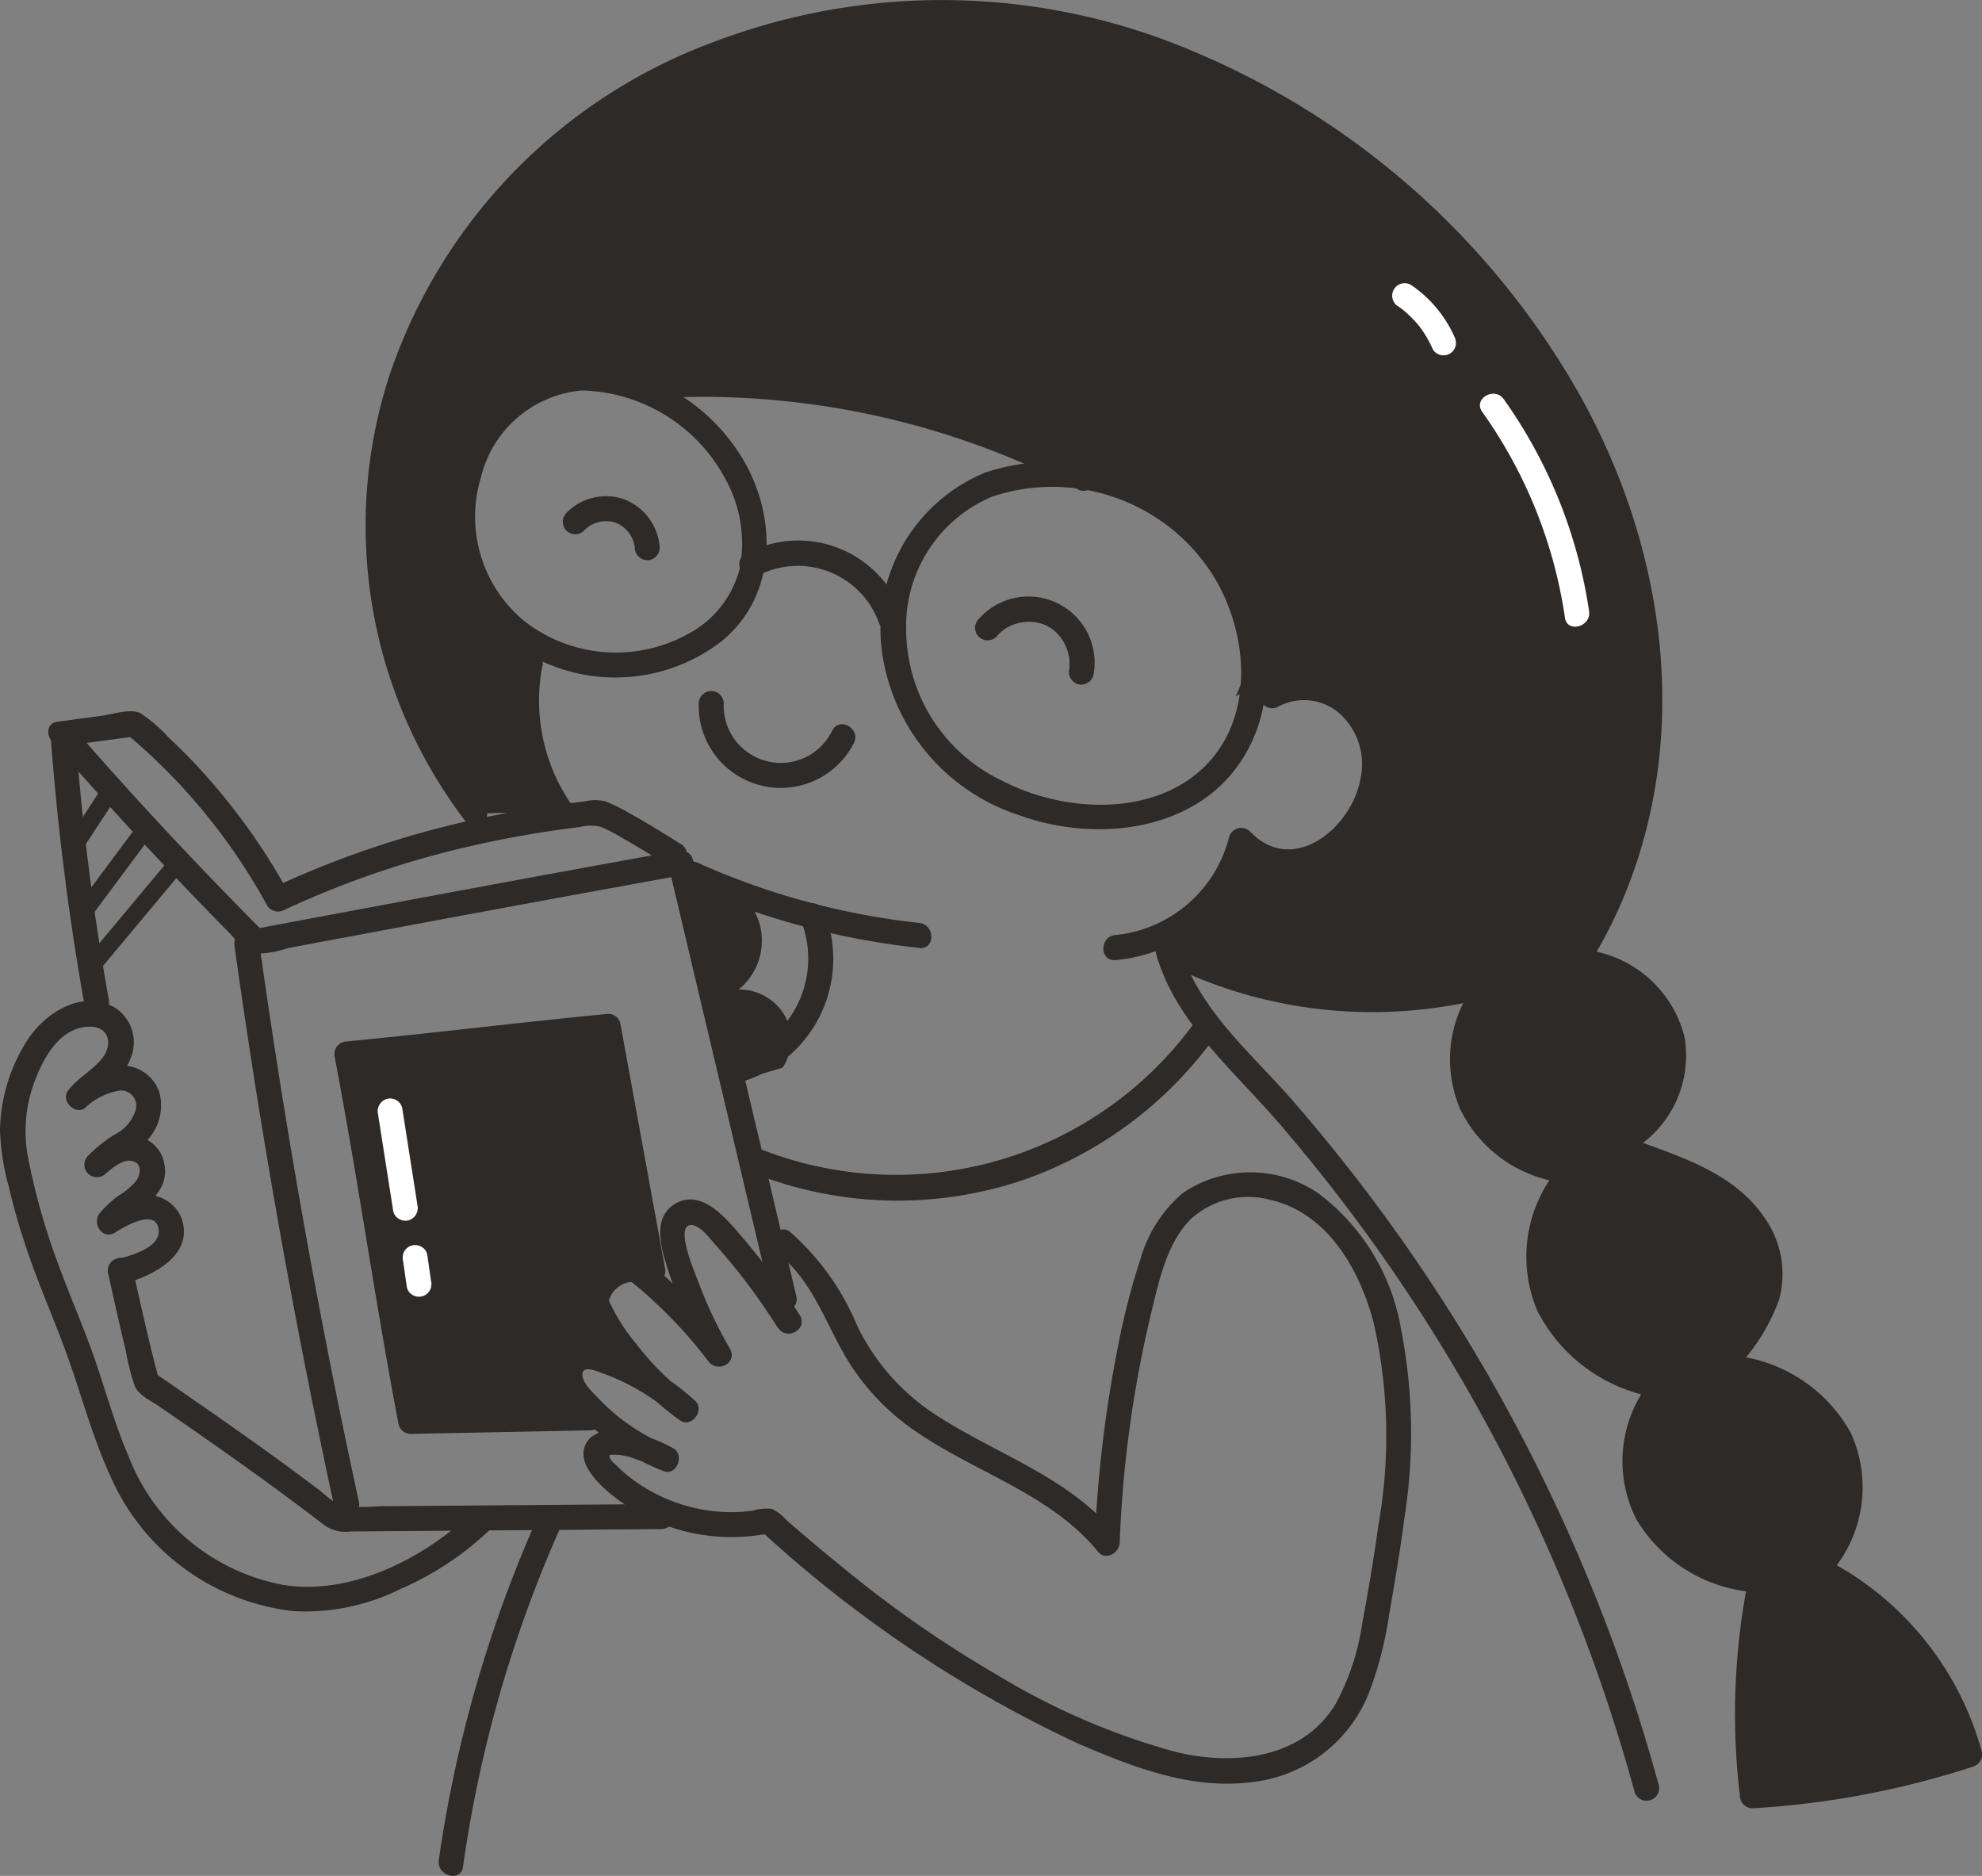 <svg id="Group_818" data-name="Group 818" xmlns="http://www.w3.org/2000/svg" xmlns:xlink="http://www.w3.org/1999/xlink" width="81.876" height="77.484" viewBox="0 0 81.876 77.484">
    <rect x="0" y="0" width="81.876" height="77.484" fill="#808080" stroke="none"/>
    <defs>
        <clipPath id="clip-path">
            <rect id="Rectangle_203" data-name="Rectangle 203" width="81.876" height="77.484" fill="none"/>
        </clipPath>
    </defs>
    <g id="Group_817" data-name="Group 817" clip-path="url(#clip-path)">
        <path id="Path_1813" data-name="Path 1813" d="M119.368,36.706c-5.161-6.32-5.23-16.04-.762-22.867S131.488,3.217,139.639,3.6s15.878,4.645,21.21,10.822a28.6,28.6,0,0,1,6.725,13.618,20.876,20.876,0,0,1-2.748,14.769,4.245,4.245,0,0,1,3.989,3.25A4,4,0,0,1,166.4,50.4a23.284,23.284,0,0,1,4.428,1.918,4.271,4.271,0,0,1,2.024,3.532c-.065,1.451-1.1,2.652-2.087,3.717a5.705,5.705,0,0,1,4.959,2.953A4.845,4.845,0,0,1,174.8,67.9a12.044,12.044,0,0,1,6.293,7.667,34.831,34.831,0,0,1-8.975,1.7,27.463,27.463,0,0,1,.351-8.914,5.7,5.7,0,0,1-4.7-2.77,4.76,4.76,0,0,1,.638-5.245,6.149,6.149,0,0,1-4.773-3.479,5.169,5.169,0,0,1,1.056-5.4,4.891,4.891,0,0,1-4.206-2.839,4.672,4.672,0,0,1,.852-4.9c-4.484,1.329-9.3.668-14-1.391a8.173,8.173,0,0,0,3.79-4.386,3.663,3.663,0,0,0,4.817-5.356c-1.032-1.343-3.061-1.8-5.17-.74,1.04-2.08.17-4.73-1.517-6.331a12.657,12.657,0,0,0-6.4-2.816,27.477,27.477,0,0,0-16.858-3.837,6.093,6.093,0,0,0-6.882,3.611,5.9,5.9,0,0,0,2.747,7.2,7.342,7.342,0,0,0,1.335,7.167,19.843,19.843,0,0,0-3.827-.137" transform="translate(-99.727 -3.088)" fill="#2d2a28"/>
        <path id="Path_1814" data-name="Path 1814" d="M209.528,267a2.719,2.719,0,0,1,1.85,2.018,2.606,2.606,0,0,1-.912,2.539,2.154,2.154,0,0,1,1.913,1.085,2.043,2.043,0,0,1-.1,2.142l-1.946.576a43.589,43.589,0,0,1-2.154-8.5c.539.188,1.079.376,1.346.136" transform="translate(-179.956 -230.682)" fill="#2d2a28"/>
        <path id="Path_1815" data-name="Path 1815" d="M118.781,324.65a93.706,93.706,0,0,0-1.454-10.49,45.31,45.31,0,0,0-10.849,1.088l2.535,13.876a1.331,1.331,0,0,0,1.714,1.315c1.94-.052,3.881-.1,5.827-.291a5.378,5.378,0,0,1-.738-2.767l2.835,1.018a5.926,5.926,0,0,1-1.261-1.41,2.006,2.006,0,0,1-.16-1.82,1.079,1.079,0,0,1,1.549-.52" transform="translate(-92.041 -271.556)" fill="#2d2a28"/>
        <path id="Path_1816" data-name="Path 1816" d="M454.4,129.187a19.551,19.551,0,0,0-3.419-8.5c-.386-.542.509-1.059.892-.521a20.213,20.213,0,0,1,3.523,8.747c.1.65-.9.931-1,.275" transform="translate(-389.752 -103.676)" fill="#fff"/>
        <path id="Path_1817" data-name="Path 1817" d="M425.832,88.96a4.622,4.622,0,0,0-.29-.559q-.078-.128-.164-.25c-.03-.043-.062-.085-.093-.127s.082.1.013.017l-.05-.061a4.594,4.594,0,0,0-.422-.447q-.116-.107-.238-.206l-.049-.039c.1.089.043.033.017.014-.046-.035-.094-.068-.141-.1a.516.516,0,0,1,.521-.892,5.1,5.1,0,0,1,1.789,2.131.564.564,0,0,1,.052.4.517.517,0,0,1-.944.123" transform="translate(-366.648 -74.542)" fill="#fff"/>
        <path id="Path_1818" data-name="Path 1818" d="M116.1,335.038l.63,4.018a.533.533,0,0,1-.361.635.52.52,0,0,1-.635-.361l-.63-4.018a.533.533,0,0,1,.361-.635.52.52,0,0,1,.635.361" transform="translate(-99.487 -289.287)" fill="#fff"/>
        <path id="Path_1819" data-name="Path 1819" d="M123.694,379.695l.157,1.1a.391.391,0,0,1,.009.206.384.384,0,0,1-.061.192.516.516,0,0,1-.707.185.5.5,0,0,1-.237-.309l-.157-1.1a.393.393,0,0,1-.009-.206.384.384,0,0,1,.061-.192.516.516,0,0,1,.707-.185.5.5,0,0,1,.237.309" transform="translate(-106.046 -327.888)" fill="#fff"/>
        <path id="Path_1820" data-name="Path 1820" d="M22.885,240.942,21.734,242.7a.359.359,0,1,1-.62-.363l1.151-1.761a.359.359,0,1,1,.62.362" transform="translate(-18.207 -207.806)" fill="#2d2a28"/>
        <path id="Path_1821" data-name="Path 1821" d="M26.82,250.509l-2.426,3.26a.37.37,0,0,1-.491.129.362.362,0,0,1-.129-.492l2.426-3.26a.37.37,0,0,1,.491-.129.362.362,0,0,1,.129.491" transform="translate(-20.505 -216.078)" fill="#2d2a28"/>
        <path id="Path_1822" data-name="Path 1822" d="M28.413,263.378l-3.39,4.06a.362.362,0,0,1-.508,0,.367.367,0,0,1,0-.508l3.39-4.06a.362.362,0,0,1,.508,0,.367.367,0,0,1,0,.508" transform="translate(-21.103 -227.139)" fill="#2d2a28"/>
        <path id="Path_1823" data-name="Path 1823" d="M20.322,326.69a12.644,12.644,0,0,1-3.774,2.527,8.843,8.843,0,0,1-4.417.916,9.39,9.39,0,0,1-7.56-5.553c-.725-1.571-1.169-3.245-1.746-4.871-.529-1.492-1.181-2.937-1.691-4.438-.3-.872-.558-1.757-.767-2.654A10.07,10.07,0,0,1,0,310.269a7.114,7.114,0,0,1,1.179-3.794c.749-1.1,2.283-2.05,3.6-1.248a1.7,1.7,0,0,1,.632,2.028c-.309.9-1.179,1.192-1.707,1.907l-.706-.706A3.246,3.246,0,0,1,5.1,307.6a1.622,1.622,0,0,1,1.491,1.134,2.1,2.1,0,0,1-.425,1.854c-.5.615-1.287.9-1.815,1.492l-.73-.73A2.815,2.815,0,0,1,5.4,310.5a1.391,1.391,0,0,1,1.348.986c.425,1.473-1.128,2.03-1.886,2.932l-.626-.811a3.071,3.071,0,0,1,1.952-.655,1.525,1.525,0,0,1,1.317.968c.481,1.432-1,2.246-2.11,2.607-.634.206-.905-.791-.275-1,.494-.161,1.535-.467,1.431-1.179-.128-.873-1.453-.072-1.794.146-.523.334-.984-.385-.626-.811a4.466,4.466,0,0,1,.759-.707,2.762,2.762,0,0,0,.755-.64c.168-.271.222-.677-.146-.786-.418-.123-.865.289-1.152.529a.517.517,0,0,1-.73-.73,5.609,5.609,0,0,1,1.118-.9,1.687,1.687,0,0,0,.868-1.016.625.625,0,0,0-.666-.8,2.684,2.684,0,0,0-1.426.719c-.406.305-1.006-.3-.707-.706.4-.541,1.014-.834,1.42-1.353.444-.566.286-1.3-.507-1.3-1.161,0-1.842,1.14-2.219,2.088a5.8,5.8,0,0,0-.35,3.261,27.682,27.682,0,0,0,1.285,4.533c.46,1.256,1,2.479,1.444,3.742.476,1.369.858,2.776,1.429,4.11a8.534,8.534,0,0,0,6.35,5.314c2.817.491,5.975-1.13,7.93-3.075a.517.517,0,0,1,.73.73" transform="translate(0 -263.586)" fill="#2d2a28"/>
        <path id="Path_1824" data-name="Path 1824" d="M16.8,231.81a109.374,109.374,0,0,1-1.418-11.252.521.521,0,0,1,.881-.365c2.542,2.945,5.209,5.776,7.947,8.539l-.5-.133c5.854-1.1,11.709-2.193,17.57-3.251a.527.527,0,0,1,.635.361l4.273,18.032c.153.646-.843.922-1,.275l-4.273-18.032.635.361q-5.984,1.081-11.96,2.2l-2.97.555-1.43.268a4.077,4.077,0,0,1-1.485.227c-.349-.1-.68-.59-.921-.835q-.529-.539-1.055-1.081-.99-1.021-1.964-2.057-2.166-2.306-4.235-4.7l.882-.365a106.651,106.651,0,0,0,1.381,10.977c.105.65-.89.93-1,.275" transform="translate(-13.293 -190.208)" fill="#2d2a28"/>
        <path id="Path_1825" data-name="Path 1825" d="M178.758,363.53a26.212,26.212,0,0,0-1.67-2.358q-.441-.551-.911-1.077c-.208-.234-.719-.933-1.094-.8-.525.191.272,2.012.391,2.336a18.134,18.134,0,0,0,1.3,2.75c.34.593-.5,1.038-.892.521a18.274,18.274,0,0,0-2.27-2.491,10.359,10.359,0,0,0-1.285-1.058c-.389-.253-1.024-.471-.86.238a7.561,7.561,0,0,0,1.426,2.576,11.161,11.161,0,0,0,2.33,2.286l-.626.811a9.522,9.522,0,0,0-2.018-1.4,8.628,8.628,0,0,0-1.066-.463c-.254-.09-.86-.358-.83.087.023.337.429.707.64.929a8.709,8.709,0,0,0,.814.756,8.377,8.377,0,0,0,2.161,1.264l-.4.944a5.509,5.509,0,0,0-.992-.425,2.47,2.47,0,0,0-1-.19c-.359.1-.095-.049-.1.081s.246.326.323.4a5.6,5.6,0,0,0,.675.575,6.906,6.906,0,0,0,3.192,1.264,6.609,6.609,0,0,0,1.726-.007A2.077,2.077,0,0,1,178.5,371a1.89,1.89,0,0,1,.621.475c.9.783,1.818,1.554,2.753,2.3a47.263,47.263,0,0,0,6.008,4.127,28.822,28.822,0,0,0,7.315,3.143c2.372.576,5.216.3,6.6-1.978a10.027,10.027,0,0,0,1.109-3.378c.251-1.331.477-2.671.661-4.012a21.139,21.139,0,0,0-.216-8.443c-.592-2.164-1.9-4.452-4.25-4.994a3.513,3.513,0,0,0-3.291.8c-1.005,1.014-1.316,2.6-1.647,3.94a48.6,48.6,0,0,0-1.285,9.441c-.019.4-.579.735-.881.365-1.973-2.414-5.1-3.282-7.589-5.015a9.664,9.664,0,0,1-3.015-3.336c-.758-1.381-1.347-3.007-2.653-3.981-.527-.393-.012-1.29.521-.892a10.572,10.572,0,0,1,2.787,3.909,9.138,9.138,0,0,0,3.009,3.5c2.538,1.725,5.67,2.641,7.67,5.088l-.881.365a52.506,52.506,0,0,1,.957-8.1,29.27,29.27,0,0,1,.944-3.665,5.538,5.538,0,0,1,1.753-2.71,4.977,4.977,0,0,1,5.6.033,8.865,8.865,0,0,1,3.4,5.587,22.458,22.458,0,0,1,.139,7.828c-.172,1.33-.4,2.651-.628,3.972a15.367,15.367,0,0,1-.847,3.268,5.89,5.89,0,0,1-4.883,3.659c-2.5.313-4.956-.66-7.2-1.636a51.411,51.411,0,0,1-13.077-8.8l.5.133a7.894,7.894,0,0,1-6.457-1.449c-.654-.506-1.875-1.6-1.035-2.478a1.616,1.616,0,0,1,1.486-.258,6.209,6.209,0,0,1,1.929.689c.5.27.153,1.165-.4.944a9.765,9.765,0,0,1-3.036-1.9c-.654-.607-1.66-1.594-1.279-2.591.43-1.126,1.783-.678,2.6-.341a10.578,10.578,0,0,1,3.022,1.925c.429.385-.148,1.16-.626.811a12.574,12.574,0,0,1-2.966-3.025,11.389,11.389,0,0,1-1.06-1.9,2.037,2.037,0,0,1-.153-1.671c1.276-2.666,5.5,2.629,6.252,3.632l-.892.521a19.5,19.5,0,0,1-1.637-3.674c-.285-.877-.75-2.269.3-2.845,1.082-.6,2.084.643,2.7,1.358a28.053,28.053,0,0,1,2.411,3.264c.357.563-.537,1.082-.892.521" transform="translate(-146.625 -308.681)" fill="#2d2a28"/>
        <path id="Path_1826" data-name="Path 1826" d="M114.561,319.646l-1.851-10.138.5.379c-3.6.347-7.193.791-10.794,1.139l.5-.654c.961,5.045,1.679,10.133,2.639,15.178l-.5-.379,7.439-.148a.517.517,0,0,1,0,1.033l-7.439.148a.521.521,0,0,1-.5-.379c-.961-5.045-1.678-10.133-2.639-15.178a.527.527,0,0,1,.5-.654c3.6-.348,7.193-.792,10.794-1.139a.516.516,0,0,1,.5.379l1.851,10.138c.118.65-.877.928-1,.275" transform="translate(-88.087 -266.977)" fill="#2d2a28"/>
        <path id="Path_1827" data-name="Path 1827" d="M342.905,206.091a3.257,3.257,0,0,1,3.535.234,3.81,3.81,0,0,1,1.415,3.741,4.694,4.694,0,0,1-2.407,3.457,3.319,3.319,0,0,1-3.907-.66l.863-.228a6.456,6.456,0,0,1-5.7,4.809c-.662.055-.659-.978,0-1.033a5.4,5.4,0,0,0,4.7-4.051.521.521,0,0,1,.863-.228c1.782,1.875,4.216-.17,4.563-2.183a2.814,2.814,0,0,0-.914-2.734,2.243,2.243,0,0,0-2.493-.234.517.517,0,0,1-.521-.892" transform="translate(-290.628 -177.789)" fill="#2d2a28"/>
        <path id="Path_1828" data-name="Path 1828" d="M216.657,266a31.933,31.933,0,0,1-9.687-2.63c-.605-.272-.081-1.162.521-.892a30.363,30.363,0,0,0,9.166,2.49c.654.071.661,1.1,0,1.033" transform="translate(-178.676 -226.845)" fill="#2d2a28"/>
        <path id="Path_1829" data-name="Path 1829" d="M157.832,198.617a7.558,7.558,0,0,0,1.135,5.651c.369.555-.525,1.073-.892.521a8.61,8.61,0,0,1-1.239-6.447c.132-.651,1.127-.375,1,.275" transform="translate(-135.423 -171.129)" fill="#2d2a28"/>
        <path id="Path_1830" data-name="Path 1830" d="M272.76,141.129a8.88,8.88,0,0,1,9.564,2.686c2.092,2.535,2.907,6.5.929,9.348s-6.022,3.227-9.067,2.124a8.307,8.307,0,0,1-5.67-6.642,7,7,0,0,1,4.243-7.516c.627-.225.9.773.275,1a5.8,5.8,0,0,0-3.535,5.513,6.925,6.925,0,0,0,3.955,6.21c2.446,1.274,6.013,1.524,8.2-.419,2.3-2.047,2.019-5.68.5-8.094a7.855,7.855,0,0,0-9.124-3.21c-.633.209-.9-.788-.275-1" transform="translate(-232.065 -121.609)" fill="#2d2a28"/>
        <path id="Path_1831" data-name="Path 1831" d="M142.475,111.33a7.96,7.96,0,0,1,6.548,3.709c1.538,2.436,1.565,5.79-.8,7.7a7.185,7.185,0,0,1-7.971.512,6.656,6.656,0,0,1-3.137-6.808c.482-2.639,2.554-5.057,5.363-5.112a.517.517,0,0,1,0,1.033,4.711,4.711,0,0,0-4.172,3.577,5.588,5.588,0,0,0,1.8,5.958,6.16,6.16,0,0,0,6.7.551A4.243,4.243,0,0,0,149,119.686a5.509,5.509,0,0,0-.625-3.714,6.906,6.906,0,0,0-5.9-3.608.517.517,0,0,1,0-1.033" transform="translate(-118.435 -96.236)" fill="#2d2a28"/>
        <path id="Path_1832" data-name="Path 1832" d="M231.006,168.092a3.558,3.558,0,0,0-4.974-1.913c-.587.31-1.11-.581-.521-.892a4.554,4.554,0,0,1,6.491,2.53.521.521,0,0,1-.361.635.527.527,0,0,1-.635-.361" transform="translate(-194.712 -142.405)" fill="#2d2a28"/>
        <path id="Path_1833" data-name="Path 1833" d="M219.3,212.647a3.39,3.39,0,0,1-6.407-1.658.517.517,0,0,1,1.033,0,2.359,2.359,0,0,0,4.482,1.137c.305-.591,1.2-.069.892.521" transform="translate(-184.028 -181.951)" fill="#2d2a28"/>
        <path id="Path_1834" data-name="Path 1834" d="M301.033,184.834c.018-.112.006.025.008-.079,0-.054.005-.108,0-.163s0-.108-.008-.163c-.007-.113.012.023-.011-.078a2.048,2.048,0,0,0-.182-.542,1.7,1.7,0,0,0-.811-.785,1.745,1.745,0,0,0-1.038-.089,1.665,1.665,0,0,0-.97.574.516.516,0,0,1-.73-.73,2.733,2.733,0,0,1,4.735,2.33.52.52,0,0,1-.635.361.529.529,0,0,1-.361-.635" transform="translate(-256.859 -157.211)" fill="#2d2a28"/>
        <path id="Path_1835" data-name="Path 1835" d="M174.482,153.217c0-.025-.026-.153,0-.032-.008-.035-.013-.07-.021-.1-.016-.07-.042-.135-.061-.2s.038.073-.005-.014c-.019-.038-.038-.076-.058-.114-.035-.062-.074-.121-.115-.18.041.059.019.024-.012-.012s-.047-.053-.072-.079-.06-.06-.092-.089c-.01-.009-.1-.083-.046-.041s-.04-.027-.051-.034c-.03-.02-.06-.038-.091-.056s-.062-.033-.094-.05c-.118-.063.094.028-.034-.015a2,2,0,0,0-.209-.06s-.134-.022-.06-.012-.047,0-.061,0a1.782,1.782,0,0,0-.239,0c-.054,0-.086.015-.014,0-.036.007-.071.013-.107.021a2.178,2.178,0,0,0-.23.069c-.092.032.035-.022-.017.007-.031.018-.065.032-.1.049a2.17,2.17,0,0,0-.183.117c.092-.064-.018.018-.03.029-.032.029-.063.06-.093.092a.521.521,0,0,1-.73,0,.527.527,0,0,1,0-.73,2.273,2.273,0,0,1,2.385-.563,2.3,2.3,0,0,1,1.47,2,.519.519,0,0,1-.516.516.529.529,0,0,1-.516-.516" transform="translate(-148.259 -130.596)" fill="#2d2a28"/>
        <path id="Path_1836" data-name="Path 1836" d="M213.587,118.1a33.422,33.422,0,0,0-17.506-3.759c-.664.04-.662-.993,0-1.033a34.453,34.453,0,0,1,18.027,3.9c.589.309.067,1.2-.521.892" transform="translate(-169.066 -97.89)" fill="#2d2a28"/>
        <path id="Path_1837" data-name="Path 1837" d="M115.736,33.983a20.113,20.113,0,0,1-3.2-18.441A22.246,22.246,0,0,1,125.807,1.786a26.529,26.529,0,0,1,20.022.366,32.942,32.942,0,0,1,15.817,14.034c3.662,6.464,4.776,14.409,1.691,21.329a18.855,18.855,0,0,1-1.332,2.465l-.446-.777a4.8,4.8,0,0,1,4.487,3.629,4.54,4.54,0,0,1-2.772,4.978v-1c2.19.862,4.742,1.459,6.119,3.547a4.025,4.025,0,0,1,.56,3.329,8.224,8.224,0,0,1-2.087,3.154l-.365-.881a6.263,6.263,0,0,1,5.405,3.208,5.391,5.391,0,0,1-1.012,6.005l-.1-.811a12.716,12.716,0,0,1,6.53,7.975.528.528,0,0,1-.361.635,36.125,36.125,0,0,1-9.112,1.721.529.529,0,0,1-.516-.516,28.469,28.469,0,0,1,.369-9.051l.5.654a6.221,6.221,0,0,1-5.148-3.026,5.315,5.315,0,0,1,.719-5.871l.228.863a6.749,6.749,0,0,1-5.024-3.579,5.707,5.707,0,0,1,1.079-6.163l.365.881a5.452,5.452,0,0,1-4.652-3.095,5.217,5.217,0,0,1,.933-5.527l.5.863a19.091,19.091,0,0,1-13.738-1.41l.758-.583c.722,2.547,2.94,4.379,4.62,6.31A71.925,71.925,0,0,1,162.1,65.287a71.339,71.339,0,0,1,2.88,8.437.517.517,0,0,1-1,.275,71.067,71.067,0,0,0-14.746-27.678c-1.839-2.124-4.217-4.111-5.01-6.909a.523.523,0,0,1,.758-.583,18,18,0,0,0,12.943,1.306.521.521,0,0,1,.5.863,4.16,4.16,0,0,0-.706,4.42,4.408,4.408,0,0,0,3.695,2.438.523.523,0,0,1,.365.881,4.635,4.635,0,0,0-.788,5.18,5.883,5.883,0,0,0,4.278,2.836.522.522,0,0,1,.228.863,4.239,4.239,0,0,0-.48,4.76A5.2,5.2,0,0,0,169.2,64.75a.525.525,0,0,1,.5.654,27.6,27.6,0,0,0-.333,8.776l-.516-.516a35.036,35.036,0,0,0,8.838-1.684l-.361.635a11.7,11.7,0,0,0-6.056-7.358.522.522,0,0,1-.1-.811,4.325,4.325,0,0,0,.78-4.894A5.247,5.247,0,0,0,167.5,57a.523.523,0,0,1-.365-.881,7.362,7.362,0,0,0,1.8-2.614,3.106,3.106,0,0,0-.645-2.91c-1.276-1.584-3.482-2.069-5.289-2.78a.522.522,0,0,1,0-1,3.476,3.476,0,0,0,2.02-3.853,3.762,3.762,0,0,0-3.46-2.724.522.522,0,0,1-.446-.777c3.918-6.139,3.758-13.976.805-20.469A31.789,31.789,0,0,0,147.853,4.235a26.242,26.242,0,0,0-19.046-2.366c-6.1,1.663-11.638,5.719-14.347,11.524a19.588,19.588,0,0,0,.673,17.944,16.361,16.361,0,0,0,1.332,1.915c.414.512-.312,1.248-.73.73" transform="translate(-96.46 0)" fill="#2d2a28"/>
        <path id="Path_1838" data-name="Path 1838" d="M224.05,275.554a5.3,5.3,0,0,1-3.624,7.05.517.517,0,0,1-.275-1,4.278,4.278,0,0,0,2.9-5.779.52.52,0,0,1,.361-.635.528.528,0,0,1,.635.361" transform="translate(-189.987 -237.865)" fill="#2d2a28"/>
        <path id="Path_1839" data-name="Path 1839" d="M247.419,311.564a16.4,16.4,0,0,1-7.847,5.843,16.212,16.212,0,0,1-11-.207c-.615-.235-.348-1.234.275-1a15.237,15.237,0,0,0,17.685-5.162c.388-.531,1.284-.017.892.521" transform="translate(-197.276 -268.677)" fill="#2d2a28"/>
        <path id="Path_1840" data-name="Path 1840" d="M138.664,460.894a52.43,52.43,0,0,0-3.989,13.937c-.093.655-1.088.376-1-.275a53.319,53.319,0,0,1,4.093-14.184c.27-.606,1.16-.081.892.521" transform="translate(-115.549 -397.721)" fill="#2d2a28"/>
        <path id="Path_1841" data-name="Path 1841" d="M72.427,283.707q1.63,11.695,4.139,23.242c.141.648-.855.925-1,.275q-2.507-11.538-4.139-23.242c-.091-.65.9-.931,1-.275" transform="translate(-61.741 -244.918)" fill="#2d2a28"/>
        <path id="Path_1842" data-name="Path 1842" d="M40.365,223.09c-.608-.381-1.216-.763-1.841-1.116a8.713,8.713,0,0,0-.911-.485,1.713,1.713,0,0,0-.913-.009q-2.114.256-4.2.717a38.4,38.4,0,0,0-8.014,2.708.527.527,0,0,1-.707-.185,24.6,24.6,0,0,0-5.862-7.129l.5.133-3.031.408c-.65.087-.931-.908-.274-1l1.84-.247c.435-.059,1.172-.313,1.588-.108a5.973,5.973,0,0,1,1.176,1.013q.623.577,1.2,1.2a26.281,26.281,0,0,1,3.751,5.207l-.706-.185a39.7,39.7,0,0,1,8.561-2.878c1.445-.309,2.907-.541,4.374-.712a1.832,1.832,0,0,1,.87,0,7.42,7.42,0,0,1,1,.5c.721.395,1.418.833,2.115,1.269.562.352.044,1.246-.521.892" transform="translate(-12.744 -187.32)" fill="#2d2a28"/>
        <path id="Path_1843" data-name="Path 1843" d="M33.856,383.5c.345,1.556.69,3.112,1.1,4.654l-.237-.309c1.513,1.043,3.026,2.086,4.519,3.158q1.146.822,2.274,1.67c.328.247.725.677,1.13.732a10.735,10.735,0,0,0,1.455-.011l11.643-.09a.517.517,0,0,1,0,1.033l-11.531.09-1.343.01a1.5,1.5,0,0,1-1.173-.337q-1.128-.865-2.279-1.7c-1.463-1.064-2.948-2.1-4.437-3.124-.334-.231-.852-.457-1.018-.847a9.437,9.437,0,0,1-.367-1.447c-.258-1.066-.495-2.137-.732-3.207-.143-.648.852-.924,1-.275" transform="translate(-28.393 -331.18)" fill="#2d2a28"/>
    </g>
</svg>
